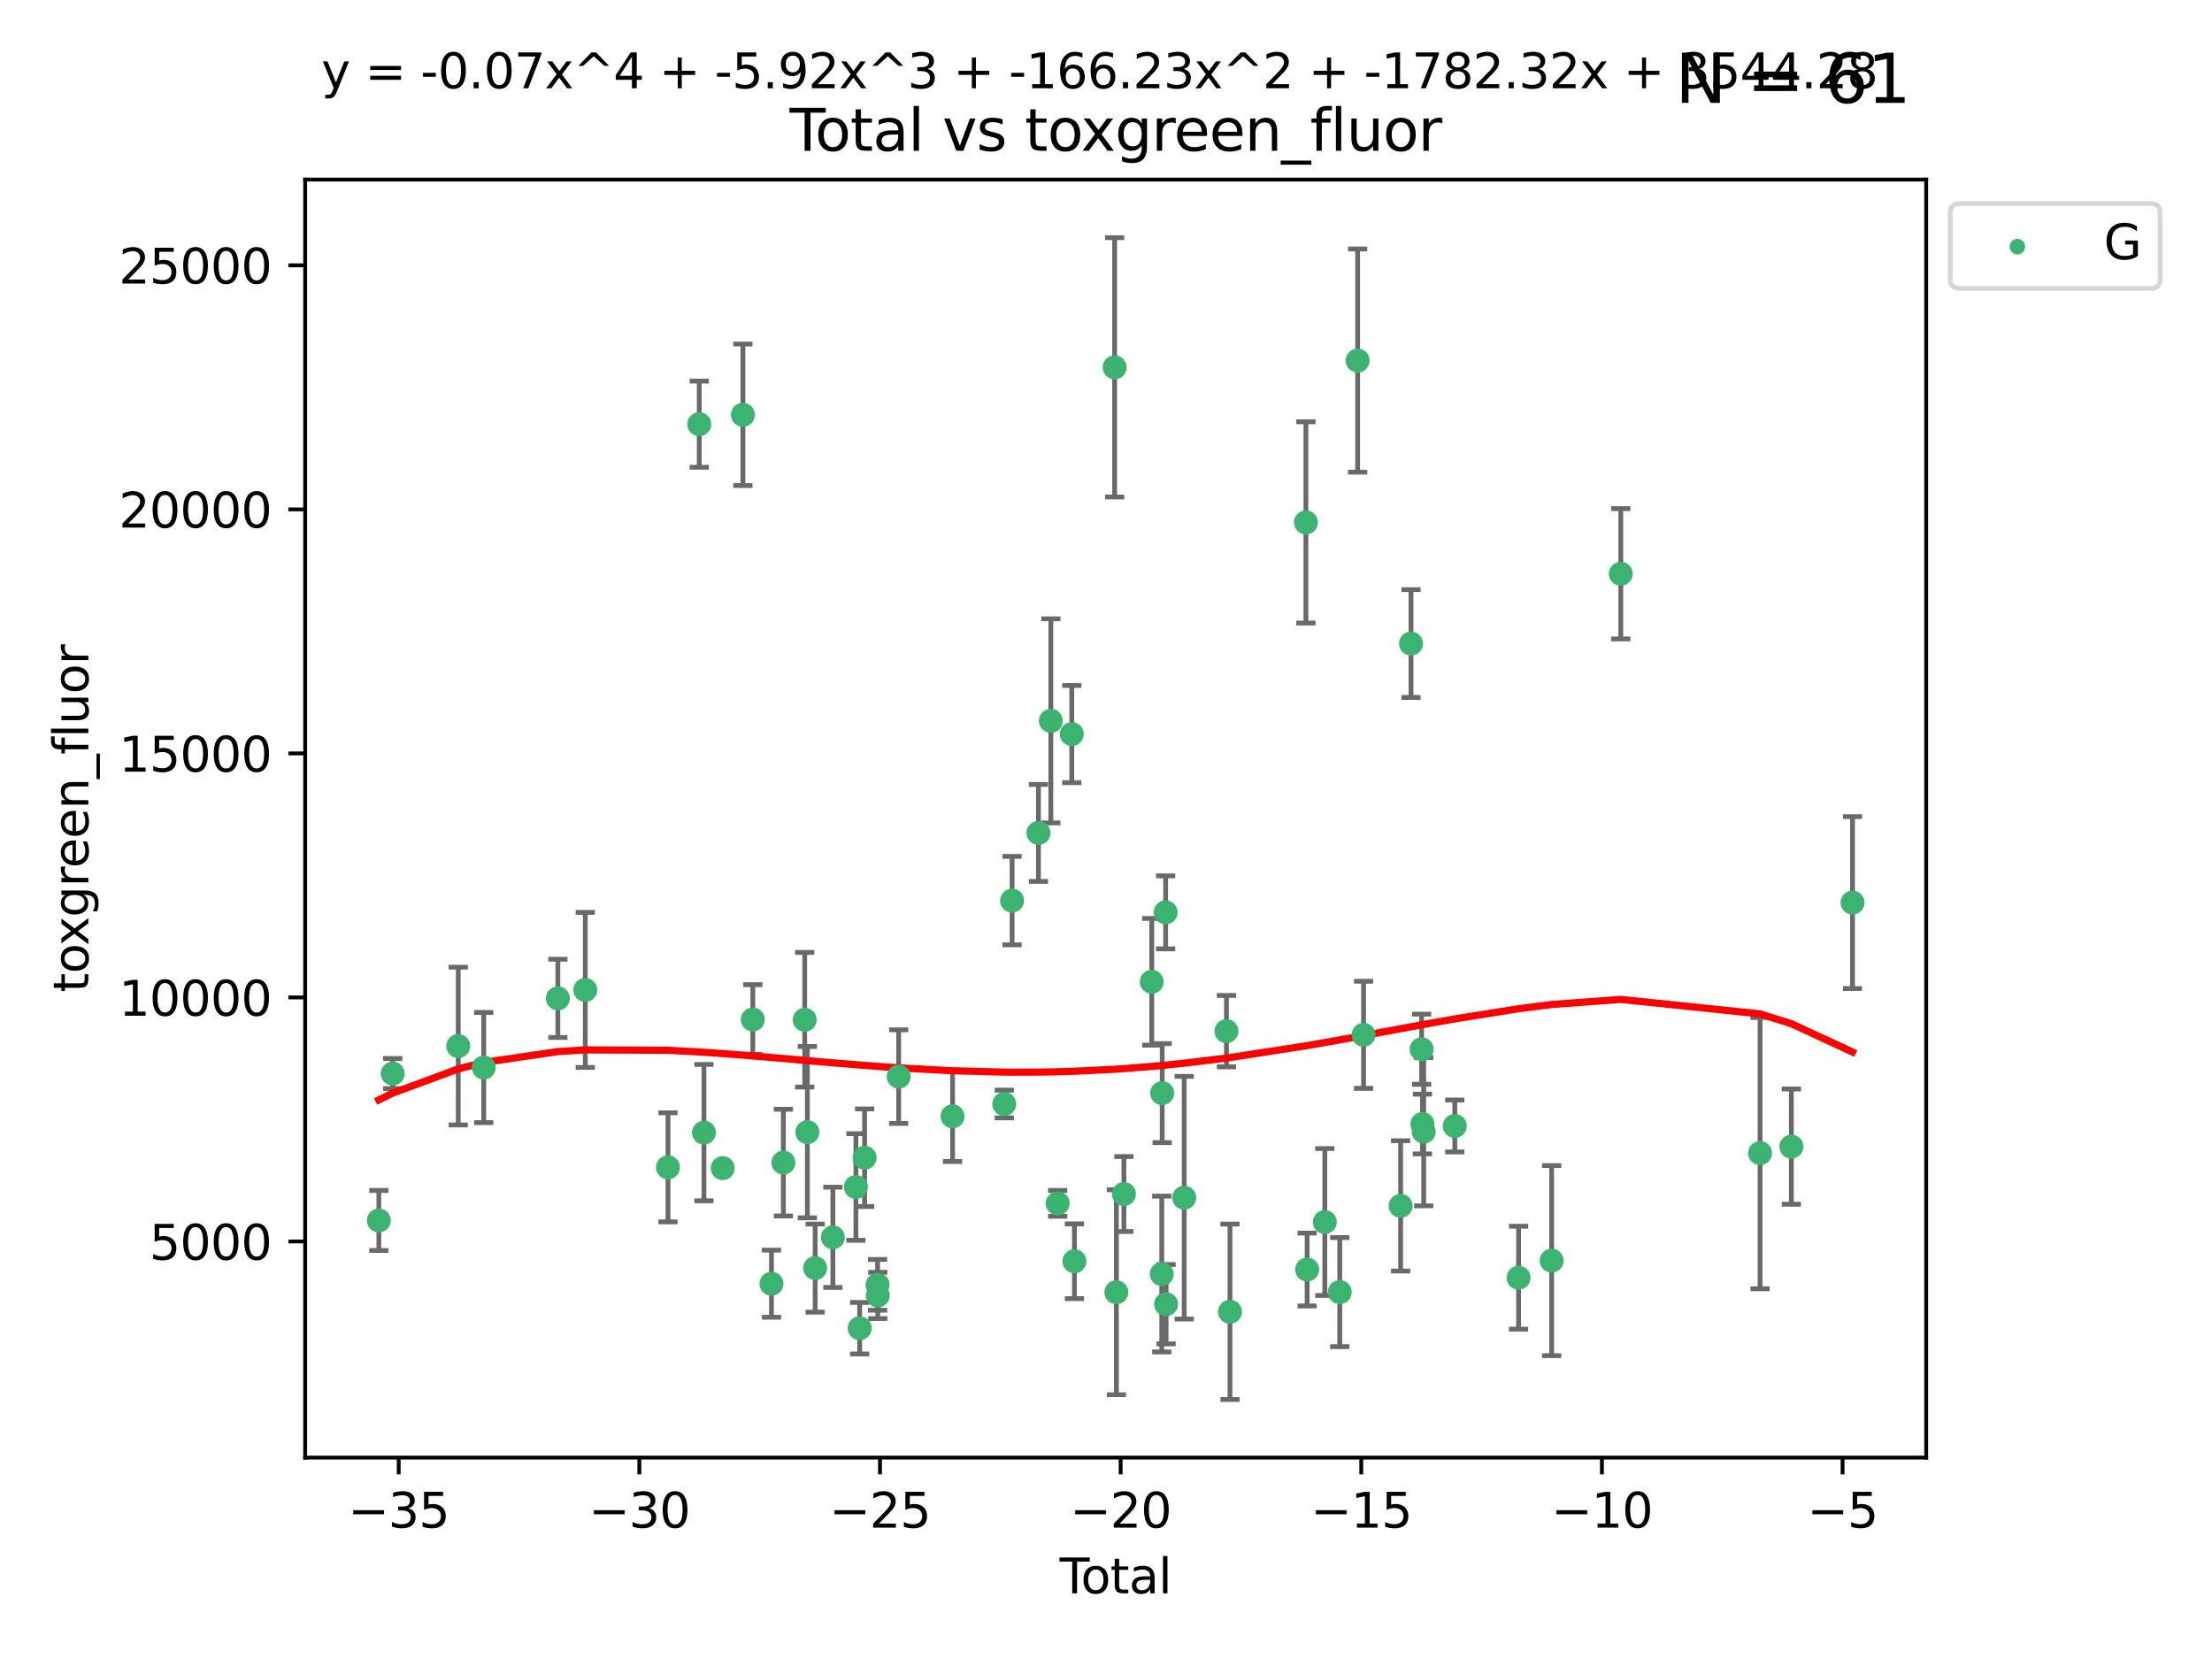 <?xml version="1.0" encoding="utf-8" standalone="no"?>
<!DOCTYPE svg PUBLIC "-//W3C//DTD SVG 1.1//EN"
  "http://www.w3.org/Graphics/SVG/1.1/DTD/svg11.dtd">
<svg xmlns:xlink="http://www.w3.org/1999/xlink" width="460.8pt" height="345.6pt" viewBox="0 0 460.8 345.6" xmlns="http://www.w3.org/2000/svg" version="1.1">
 <defs>
  <style type="text/css">*{stroke-linejoin: round; stroke-linecap: butt}</style>
 </defs>
 <g id="figure_1">
  <g id="patch_1">
   <path d="M 0 345.6 
L 460.8 345.6 
L 460.8 0 
L 0 0 
z
" style="fill: #ffffff"/>
  </g>
  <g id="axes_1">
   <g id="patch_2">
    <path d="M 63.571 303.64 
L 401.26 303.64 
L 401.26 37.411 
L 63.571 37.411 
z
" style="fill: #ffffff"/>
   </g>
   <g id="PathCollection_1">
    <defs>
     <path id="m6c61653c5f" d="M 0 1.118 
C 0.297 1.118 0.581 1 0.791 0.791 
C 1 0.581 1.118 0.297 1.118 0 
C 1.118 -0.297 1 -0.581 0.791 -0.791 
C 0.581 -1 0.297 -1.118 0 -1.118 
C -0.297 -1.118 -0.581 -1 -0.791 -0.791 
C -1 -0.581 -1.118 -0.297 -1.118 0 
C -1.118 0.297 -1 0.581 -0.791 0.791 
C -0.581 1 -0.297 1.118 0 1.118 
z
" style="stroke: #3cb371"/>
    </defs>
    <g clip-path="url(#p1f504b7362)">
     <use xlink:href="#m6c61653c5f" x="78.921" y="254.249" style="fill: #3cb371; stroke: #3cb371"/>
     <use xlink:href="#m6c61653c5f" x="81.805" y="223.641" style="fill: #3cb371; stroke: #3cb371"/>
     <use xlink:href="#m6c61653c5f" x="95.461" y="217.913" style="fill: #3cb371; stroke: #3cb371"/>
     <use xlink:href="#m6c61653c5f" x="100.773" y="222.387" style="fill: #3cb371; stroke: #3cb371"/>
     <use xlink:href="#m6c61653c5f" x="116.212" y="207.979" style="fill: #3cb371; stroke: #3cb371"/>
     <use xlink:href="#m6c61653c5f" x="121.926" y="206.22" style="fill: #3cb371; stroke: #3cb371"/>
     <use xlink:href="#m6c61653c5f" x="139.152" y="243.178" style="fill: #3cb371; stroke: #3cb371"/>
     <use xlink:href="#m6c61653c5f" x="145.666" y="88.366" style="fill: #3cb371; stroke: #3cb371"/>
     <use xlink:href="#m6c61653c5f" x="146.642" y="235.945" style="fill: #3cb371; stroke: #3cb371"/>
     <use xlink:href="#m6c61653c5f" x="150.564" y="243.344" style="fill: #3cb371; stroke: #3cb371"/>
     <use xlink:href="#m6c61653c5f" x="154.759" y="86.408" style="fill: #3cb371; stroke: #3cb371"/>
     <use xlink:href="#m6c61653c5f" x="156.824" y="212.38" style="fill: #3cb371; stroke: #3cb371"/>
     <use xlink:href="#m6c61653c5f" x="160.712" y="267.417" style="fill: #3cb371; stroke: #3cb371"/>
     <use xlink:href="#m6c61653c5f" x="163.192" y="242.194" style="fill: #3cb371; stroke: #3cb371"/>
     <use xlink:href="#m6c61653c5f" x="167.635" y="212.433" style="fill: #3cb371; stroke: #3cb371"/>
     <use xlink:href="#m6c61653c5f" x="168.188" y="235.851" style="fill: #3cb371; stroke: #3cb371"/>
     <use xlink:href="#m6c61653c5f" x="169.813" y="264.164" style="fill: #3cb371; stroke: #3cb371"/>
     <use xlink:href="#m6c61653c5f" x="173.502" y="257.757" style="fill: #3cb371; stroke: #3cb371"/>
     <use xlink:href="#m6c61653c5f" x="178.301" y="247.271" style="fill: #3cb371; stroke: #3cb371"/>
     <use xlink:href="#m6c61653c5f" x="179.083" y="276.687" style="fill: #3cb371; stroke: #3cb371"/>
     <use xlink:href="#m6c61653c5f" x="180.118" y="241.174" style="fill: #3cb371; stroke: #3cb371"/>
     <use xlink:href="#m6c61653c5f" x="182.814" y="267.658" style="fill: #3cb371; stroke: #3cb371"/>
     <use xlink:href="#m6c61653c5f" x="182.856" y="269.866" style="fill: #3cb371; stroke: #3cb371"/>
     <use xlink:href="#m6c61653c5f" x="187.21" y="224.281" style="fill: #3cb371; stroke: #3cb371"/>
     <use xlink:href="#m6c61653c5f" x="198.436" y="232.552" style="fill: #3cb371; stroke: #3cb371"/>
     <use xlink:href="#m6c61653c5f" x="209.205" y="229.987" style="fill: #3cb371; stroke: #3cb371"/>
     <use xlink:href="#m6c61653c5f" x="210.835" y="187.615" style="fill: #3cb371; stroke: #3cb371"/>
     <use xlink:href="#m6c61653c5f" x="216.329" y="173.511" style="fill: #3cb371; stroke: #3cb371"/>
     <use xlink:href="#m6c61653c5f" x="218.912" y="150.168" style="fill: #3cb371; stroke: #3cb371"/>
     <use xlink:href="#m6c61653c5f" x="220.332" y="250.678" style="fill: #3cb371; stroke: #3cb371"/>
     <use xlink:href="#m6c61653c5f" x="223.271" y="152.922" style="fill: #3cb371; stroke: #3cb371"/>
     <use xlink:href="#m6c61653c5f" x="223.825" y="262.738" style="fill: #3cb371; stroke: #3cb371"/>
     <use xlink:href="#m6c61653c5f" x="232.2" y="76.523" style="fill: #3cb371; stroke: #3cb371"/>
     <use xlink:href="#m6c61653c5f" x="232.562" y="269.202" style="fill: #3cb371; stroke: #3cb371"/>
     <use xlink:href="#m6c61653c5f" x="234.132" y="248.737" style="fill: #3cb371; stroke: #3cb371"/>
     <use xlink:href="#m6c61653c5f" x="239.934" y="204.526" style="fill: #3cb371; stroke: #3cb371"/>
     <use xlink:href="#m6c61653c5f" x="242.015" y="265.407" style="fill: #3cb371; stroke: #3cb371"/>
     <use xlink:href="#m6c61653c5f" x="242.103" y="227.716" style="fill: #3cb371; stroke: #3cb371"/>
     <use xlink:href="#m6c61653c5f" x="242.825" y="190.059" style="fill: #3cb371; stroke: #3cb371"/>
     <use xlink:href="#m6c61653c5f" x="242.918" y="271.687" style="fill: #3cb371; stroke: #3cb371"/>
     <use xlink:href="#m6c61653c5f" x="246.69" y="249.5" style="fill: #3cb371; stroke: #3cb371"/>
     <use xlink:href="#m6c61653c5f" x="255.491" y="214.807" style="fill: #3cb371; stroke: #3cb371"/>
     <use xlink:href="#m6c61653c5f" x="256.226" y="273.268" style="fill: #3cb371; stroke: #3cb371"/>
     <use xlink:href="#m6c61653c5f" x="272.047" y="108.828" style="fill: #3cb371; stroke: #3cb371"/>
     <use xlink:href="#m6c61653c5f" x="272.302" y="264.465" style="fill: #3cb371; stroke: #3cb371"/>
     <use xlink:href="#m6c61653c5f" x="275.98" y="254.573" style="fill: #3cb371; stroke: #3cb371"/>
     <use xlink:href="#m6c61653c5f" x="279.094" y="269.166" style="fill: #3cb371; stroke: #3cb371"/>
     <use xlink:href="#m6c61653c5f" x="282.821" y="75.114" style="fill: #3cb371; stroke: #3cb371"/>
     <use xlink:href="#m6c61653c5f" x="284.057" y="215.573" style="fill: #3cb371; stroke: #3cb371"/>
     <use xlink:href="#m6c61653c5f" x="291.777" y="251.202" style="fill: #3cb371; stroke: #3cb371"/>
     <use xlink:href="#m6c61653c5f" x="293.94" y="134.066" style="fill: #3cb371; stroke: #3cb371"/>
     <use xlink:href="#m6c61653c5f" x="296.152" y="218.568" style="fill: #3cb371; stroke: #3cb371"/>
     <use xlink:href="#m6c61653c5f" x="296.322" y="234.151" style="fill: #3cb371; stroke: #3cb371"/>
     <use xlink:href="#m6c61653c5f" x="296.584" y="235.745" style="fill: #3cb371; stroke: #3cb371"/>
     <use xlink:href="#m6c61653c5f" x="303.058" y="234.558" style="fill: #3cb371; stroke: #3cb371"/>
     <use xlink:href="#m6c61653c5f" x="316.347" y="266.167" style="fill: #3cb371; stroke: #3cb371"/>
     <use xlink:href="#m6c61653c5f" x="323.238" y="262.615" style="fill: #3cb371; stroke: #3cb371"/>
     <use xlink:href="#m6c61653c5f" x="337.639" y="119.527" style="fill: #3cb371; stroke: #3cb371"/>
     <use xlink:href="#m6c61653c5f" x="366.654" y="240.218" style="fill: #3cb371; stroke: #3cb371"/>
     <use xlink:href="#m6c61653c5f" x="373.173" y="238.863" style="fill: #3cb371; stroke: #3cb371"/>
     <use xlink:href="#m6c61653c5f" x="385.911" y="188.024" style="fill: #3cb371; stroke: #3cb371"/>
    </g>
   </g>
   <g id="matplotlib.axis_1">
    <g id="xtick_1">
     <g id="line2d_1">
      <defs>
       <path id="m2254efce55" d="M 0 0 
L 0 3.5 
" style="stroke: #000000; stroke-width: 0.8"/>
      </defs>
      <g>
       <use xlink:href="#m2254efce55" x="83.054" y="303.64" style="stroke: #000000; stroke-width: 0.8"/>
      </g>
     </g>
     <g id="text_1">
      <!-- −35 -->
      <g transform="translate(72.501 318.238)scale(0.1 -0.1)">
       <defs>
        <path id="DejaVuSans-2212" d="M 678 2272 
L 4684 2272 
L 4684 1741 
L 678 1741 
L 678 2272 
z
" transform="scale(0.016)"/>
        <path id="DejaVuSans-33" d="M 2597 2516 
Q 3050 2419 3304 2112 
Q 3559 1806 3559 1356 
Q 3559 666 3084 287 
Q 2609 -91 1734 -91 
Q 1441 -91 1130 -33 
Q 819 25 488 141 
L 488 750 
Q 750 597 1062 519 
Q 1375 441 1716 441 
Q 2309 441 2620 675 
Q 2931 909 2931 1356 
Q 2931 1769 2642 2001 
Q 2353 2234 1838 2234 
L 1294 2234 
L 1294 2753 
L 1863 2753 
Q 2328 2753 2575 2939 
Q 2822 3125 2822 3475 
Q 2822 3834 2567 4026 
Q 2313 4219 1838 4219 
Q 1578 4219 1281 4162 
Q 984 4106 628 3988 
L 628 4550 
Q 988 4650 1302 4700 
Q 1616 4750 1894 4750 
Q 2613 4750 3031 4423 
Q 3450 4097 3450 3541 
Q 3450 3153 3228 2886 
Q 3006 2619 2597 2516 
z
" transform="scale(0.016)"/>
        <path id="DejaVuSans-35" d="M 691 4666 
L 3169 4666 
L 3169 4134 
L 1269 4134 
L 1269 2991 
Q 1406 3038 1543 3061 
Q 1681 3084 1819 3084 
Q 2600 3084 3056 2656 
Q 3513 2228 3513 1497 
Q 3513 744 3044 326 
Q 2575 -91 1722 -91 
Q 1428 -91 1123 -41 
Q 819 9 494 109 
L 494 744 
Q 775 591 1075 516 
Q 1375 441 1709 441 
Q 2250 441 2565 725 
Q 2881 1009 2881 1497 
Q 2881 1984 2565 2268 
Q 2250 2553 1709 2553 
Q 1456 2553 1204 2497 
Q 953 2441 691 2322 
L 691 4666 
z
" transform="scale(0.016)"/>
       </defs>
       <use xlink:href="#DejaVuSans-2212"/>
       <use xlink:href="#DejaVuSans-33" x="83.789"/>
       <use xlink:href="#DejaVuSans-35" x="147.412"/>
      </g>
     </g>
    </g>
    <g id="xtick_2">
     <g id="line2d_2">
      <g>
       <use xlink:href="#m2254efce55" x="133.185" y="303.64" style="stroke: #000000; stroke-width: 0.8"/>
      </g>
     </g>
     <g id="text_2">
      <!-- −30 -->
      <g transform="translate(122.632 318.238)scale(0.1 -0.1)">
       <defs>
        <path id="DejaVuSans-30" d="M 2034 4250 
Q 1547 4250 1301 3770 
Q 1056 3291 1056 2328 
Q 1056 1369 1301 889 
Q 1547 409 2034 409 
Q 2525 409 2770 889 
Q 3016 1369 3016 2328 
Q 3016 3291 2770 3770 
Q 2525 4250 2034 4250 
z
M 2034 4750 
Q 2819 4750 3233 4129 
Q 3647 3509 3647 2328 
Q 3647 1150 3233 529 
Q 2819 -91 2034 -91 
Q 1250 -91 836 529 
Q 422 1150 422 2328 
Q 422 3509 836 4129 
Q 1250 4750 2034 4750 
z
" transform="scale(0.016)"/>
       </defs>
       <use xlink:href="#DejaVuSans-2212"/>
       <use xlink:href="#DejaVuSans-33" x="83.789"/>
       <use xlink:href="#DejaVuSans-30" x="147.412"/>
      </g>
     </g>
    </g>
    <g id="xtick_3">
     <g id="line2d_3">
      <g>
       <use xlink:href="#m2254efce55" x="183.316" y="303.64" style="stroke: #000000; stroke-width: 0.8"/>
      </g>
     </g>
     <g id="text_3">
      <!-- −25 -->
      <g transform="translate(172.763 318.238)scale(0.1 -0.1)">
       <defs>
        <path id="DejaVuSans-32" d="M 1228 531 
L 3431 531 
L 3431 0 
L 469 0 
L 469 531 
Q 828 903 1448 1529 
Q 2069 2156 2228 2338 
Q 2531 2678 2651 2914 
Q 2772 3150 2772 3378 
Q 2772 3750 2511 3984 
Q 2250 4219 1831 4219 
Q 1534 4219 1204 4116 
Q 875 4013 500 3803 
L 500 4441 
Q 881 4594 1212 4672 
Q 1544 4750 1819 4750 
Q 2544 4750 2975 4387 
Q 3406 4025 3406 3419 
Q 3406 3131 3298 2873 
Q 3191 2616 2906 2266 
Q 2828 2175 2409 1742 
Q 1991 1309 1228 531 
z
" transform="scale(0.016)"/>
       </defs>
       <use xlink:href="#DejaVuSans-2212"/>
       <use xlink:href="#DejaVuSans-32" x="83.789"/>
       <use xlink:href="#DejaVuSans-35" x="147.412"/>
      </g>
     </g>
    </g>
    <g id="xtick_4">
     <g id="line2d_4">
      <g>
       <use xlink:href="#m2254efce55" x="233.447" y="303.64" style="stroke: #000000; stroke-width: 0.8"/>
      </g>
     </g>
     <g id="text_4">
      <!-- −20 -->
      <g transform="translate(222.895 318.238)scale(0.1 -0.1)">
       <use xlink:href="#DejaVuSans-2212"/>
       <use xlink:href="#DejaVuSans-32" x="83.789"/>
       <use xlink:href="#DejaVuSans-30" x="147.412"/>
      </g>
     </g>
    </g>
    <g id="xtick_5">
     <g id="line2d_5">
      <g>
       <use xlink:href="#m2254efce55" x="283.578" y="303.64" style="stroke: #000000; stroke-width: 0.8"/>
      </g>
     </g>
     <g id="text_5">
      <!-- −15 -->
      <g transform="translate(273.026 318.238)scale(0.1 -0.1)">
       <defs>
        <path id="DejaVuSans-31" d="M 794 531 
L 1825 531 
L 1825 4091 
L 703 3866 
L 703 4441 
L 1819 4666 
L 2450 4666 
L 2450 531 
L 3481 531 
L 3481 0 
L 794 0 
L 794 531 
z
" transform="scale(0.016)"/>
       </defs>
       <use xlink:href="#DejaVuSans-2212"/>
       <use xlink:href="#DejaVuSans-31" x="83.789"/>
       <use xlink:href="#DejaVuSans-35" x="147.412"/>
      </g>
     </g>
    </g>
    <g id="xtick_6">
     <g id="line2d_6">
      <g>
       <use xlink:href="#m2254efce55" x="333.709" y="303.64" style="stroke: #000000; stroke-width: 0.8"/>
      </g>
     </g>
     <g id="text_6">
      <!-- −10 -->
      <g transform="translate(323.157 318.238)scale(0.1 -0.1)">
       <use xlink:href="#DejaVuSans-2212"/>
       <use xlink:href="#DejaVuSans-31" x="83.789"/>
       <use xlink:href="#DejaVuSans-30" x="147.412"/>
      </g>
     </g>
    </g>
    <g id="xtick_7">
     <g id="line2d_7">
      <g>
       <use xlink:href="#m2254efce55" x="383.84" y="303.64" style="stroke: #000000; stroke-width: 0.8"/>
      </g>
     </g>
     <g id="text_7">
      <!-- −5 -->
      <g transform="translate(376.469 318.238)scale(0.1 -0.1)">
       <use xlink:href="#DejaVuSans-2212"/>
       <use xlink:href="#DejaVuSans-35" x="83.789"/>
      </g>
     </g>
    </g>
    <g id="text_8">
     <!-- Total -->
     <g transform="translate(220.739 331.917)scale(0.1 -0.1)">
      <defs>
       <path id="DejaVuSans-54" d="M -19 4666 
L 3928 4666 
L 3928 4134 
L 2272 4134 
L 2272 0 
L 1638 0 
L 1638 4134 
L -19 4134 
L -19 4666 
z
" transform="scale(0.016)"/>
       <path id="DejaVuSans-6f" d="M 1959 3097 
Q 1497 3097 1228 2736 
Q 959 2375 959 1747 
Q 959 1119 1226 758 
Q 1494 397 1959 397 
Q 2419 397 2687 759 
Q 2956 1122 2956 1747 
Q 2956 2369 2687 2733 
Q 2419 3097 1959 3097 
z
M 1959 3584 
Q 2709 3584 3137 3096 
Q 3566 2609 3566 1747 
Q 3566 888 3137 398 
Q 2709 -91 1959 -91 
Q 1206 -91 779 398 
Q 353 888 353 1747 
Q 353 2609 779 3096 
Q 1206 3584 1959 3584 
z
" transform="scale(0.016)"/>
       <path id="DejaVuSans-74" d="M 1172 4494 
L 1172 3500 
L 2356 3500 
L 2356 3053 
L 1172 3053 
L 1172 1153 
Q 1172 725 1289 603 
Q 1406 481 1766 481 
L 2356 481 
L 2356 0 
L 1766 0 
Q 1100 0 847 248 
Q 594 497 594 1153 
L 594 3053 
L 172 3053 
L 172 3500 
L 594 3500 
L 594 4494 
L 1172 4494 
z
" transform="scale(0.016)"/>
       <path id="DejaVuSans-61" d="M 2194 1759 
Q 1497 1759 1228 1600 
Q 959 1441 959 1056 
Q 959 750 1161 570 
Q 1363 391 1709 391 
Q 2188 391 2477 730 
Q 2766 1069 2766 1631 
L 2766 1759 
L 2194 1759 
z
M 3341 1997 
L 3341 0 
L 2766 0 
L 2766 531 
Q 2569 213 2275 61 
Q 1981 -91 1556 -91 
Q 1019 -91 701 211 
Q 384 513 384 1019 
Q 384 1609 779 1909 
Q 1175 2209 1959 2209 
L 2766 2209 
L 2766 2266 
Q 2766 2663 2505 2880 
Q 2244 3097 1772 3097 
Q 1472 3097 1187 3025 
Q 903 2953 641 2809 
L 641 3341 
Q 956 3463 1253 3523 
Q 1550 3584 1831 3584 
Q 2591 3584 2966 3190 
Q 3341 2797 3341 1997 
z
" transform="scale(0.016)"/>
       <path id="DejaVuSans-6c" d="M 603 4863 
L 1178 4863 
L 1178 0 
L 603 0 
L 603 4863 
z
" transform="scale(0.016)"/>
      </defs>
      <use xlink:href="#DejaVuSans-54"/>
      <use xlink:href="#DejaVuSans-6f" x="44.084"/>
      <use xlink:href="#DejaVuSans-74" x="105.266"/>
      <use xlink:href="#DejaVuSans-61" x="144.475"/>
      <use xlink:href="#DejaVuSans-6c" x="205.754"/>
     </g>
    </g>
   </g>
   <g id="matplotlib.axis_2">
    <g id="ytick_1">
     <g id="line2d_8">
      <defs>
       <path id="mbd87694eb3" d="M 0 0 
L -3.5 0 
" style="stroke: #000000; stroke-width: 0.8"/>
      </defs>
      <g>
       <use xlink:href="#mbd87694eb3" x="63.571" y="258.624" style="stroke: #000000; stroke-width: 0.8"/>
      </g>
     </g>
     <g id="text_9">
      <!-- 5000 -->
      <g transform="translate(31.121 262.423)scale(0.1 -0.1)">
       <use xlink:href="#DejaVuSans-35"/>
       <use xlink:href="#DejaVuSans-30" x="63.623"/>
       <use xlink:href="#DejaVuSans-30" x="127.246"/>
       <use xlink:href="#DejaVuSans-30" x="190.869"/>
      </g>
     </g>
    </g>
    <g id="ytick_2">
     <g id="line2d_9">
      <g>
       <use xlink:href="#mbd87694eb3" x="63.571" y="207.786" style="stroke: #000000; stroke-width: 0.8"/>
      </g>
     </g>
     <g id="text_10">
      <!-- 10000 -->
      <g transform="translate(24.759 211.585)scale(0.1 -0.1)">
       <use xlink:href="#DejaVuSans-31"/>
       <use xlink:href="#DejaVuSans-30" x="63.623"/>
       <use xlink:href="#DejaVuSans-30" x="127.246"/>
       <use xlink:href="#DejaVuSans-30" x="190.869"/>
       <use xlink:href="#DejaVuSans-30" x="254.492"/>
      </g>
     </g>
    </g>
    <g id="ytick_3">
     <g id="line2d_10">
      <g>
       <use xlink:href="#mbd87694eb3" x="63.571" y="156.947" style="stroke: #000000; stroke-width: 0.8"/>
      </g>
     </g>
     <g id="text_11">
      <!-- 15000 -->
      <g transform="translate(24.759 160.746)scale(0.1 -0.1)">
       <use xlink:href="#DejaVuSans-31"/>
       <use xlink:href="#DejaVuSans-35" x="63.623"/>
       <use xlink:href="#DejaVuSans-30" x="127.246"/>
       <use xlink:href="#DejaVuSans-30" x="190.869"/>
       <use xlink:href="#DejaVuSans-30" x="254.492"/>
      </g>
     </g>
    </g>
    <g id="ytick_4">
     <g id="line2d_11">
      <g>
       <use xlink:href="#mbd87694eb3" x="63.571" y="106.109" style="stroke: #000000; stroke-width: 0.8"/>
      </g>
     </g>
     <g id="text_12">
      <!-- 20000 -->
      <g transform="translate(24.759 109.908)scale(0.1 -0.1)">
       <use xlink:href="#DejaVuSans-32"/>
       <use xlink:href="#DejaVuSans-30" x="63.623"/>
       <use xlink:href="#DejaVuSans-30" x="127.246"/>
       <use xlink:href="#DejaVuSans-30" x="190.869"/>
       <use xlink:href="#DejaVuSans-30" x="254.492"/>
      </g>
     </g>
    </g>
    <g id="ytick_5">
     <g id="line2d_12">
      <g>
       <use xlink:href="#mbd87694eb3" x="63.571" y="55.271" style="stroke: #000000; stroke-width: 0.8"/>
      </g>
     </g>
     <g id="text_13">
      <!-- 25000 -->
      <g transform="translate(24.759 59.07)scale(0.1 -0.1)">
       <use xlink:href="#DejaVuSans-32"/>
       <use xlink:href="#DejaVuSans-35" x="63.623"/>
       <use xlink:href="#DejaVuSans-30" x="127.246"/>
       <use xlink:href="#DejaVuSans-30" x="190.869"/>
       <use xlink:href="#DejaVuSans-30" x="254.492"/>
      </g>
     </g>
    </g>
    <g id="text_14">
     <!-- toxgreen_fluor -->
     <g transform="translate(18.401 206.72)rotate(-90)scale(0.1 -0.1)">
      <defs>
       <path id="DejaVuSans-78" d="M 3513 3500 
L 2247 1797 
L 3578 0 
L 2900 0 
L 1881 1375 
L 863 0 
L 184 0 
L 1544 1831 
L 300 3500 
L 978 3500 
L 1906 2253 
L 2834 3500 
L 3513 3500 
z
" transform="scale(0.016)"/>
       <path id="DejaVuSans-67" d="M 2906 1791 
Q 2906 2416 2648 2759 
Q 2391 3103 1925 3103 
Q 1463 3103 1205 2759 
Q 947 2416 947 1791 
Q 947 1169 1205 825 
Q 1463 481 1925 481 
Q 2391 481 2648 825 
Q 2906 1169 2906 1791 
z
M 3481 434 
Q 3481 -459 3084 -895 
Q 2688 -1331 1869 -1331 
Q 1566 -1331 1297 -1286 
Q 1028 -1241 775 -1147 
L 775 -588 
Q 1028 -725 1275 -790 
Q 1522 -856 1778 -856 
Q 2344 -856 2625 -561 
Q 2906 -266 2906 331 
L 2906 616 
Q 2728 306 2450 153 
Q 2172 0 1784 0 
Q 1141 0 747 490 
Q 353 981 353 1791 
Q 353 2603 747 3093 
Q 1141 3584 1784 3584 
Q 2172 3584 2450 3431 
Q 2728 3278 2906 2969 
L 2906 3500 
L 3481 3500 
L 3481 434 
z
" transform="scale(0.016)"/>
       <path id="DejaVuSans-72" d="M 2631 2963 
Q 2534 3019 2420 3045 
Q 2306 3072 2169 3072 
Q 1681 3072 1420 2755 
Q 1159 2438 1159 1844 
L 1159 0 
L 581 0 
L 581 3500 
L 1159 3500 
L 1159 2956 
Q 1341 3275 1631 3429 
Q 1922 3584 2338 3584 
Q 2397 3584 2469 3576 
Q 2541 3569 2628 3553 
L 2631 2963 
z
" transform="scale(0.016)"/>
       <path id="DejaVuSans-65" d="M 3597 1894 
L 3597 1613 
L 953 1613 
Q 991 1019 1311 708 
Q 1631 397 2203 397 
Q 2534 397 2845 478 
Q 3156 559 3463 722 
L 3463 178 
Q 3153 47 2828 -22 
Q 2503 -91 2169 -91 
Q 1331 -91 842 396 
Q 353 884 353 1716 
Q 353 2575 817 3079 
Q 1281 3584 2069 3584 
Q 2775 3584 3186 3129 
Q 3597 2675 3597 1894 
z
M 3022 2063 
Q 3016 2534 2758 2815 
Q 2500 3097 2075 3097 
Q 1594 3097 1305 2825 
Q 1016 2553 972 2059 
L 3022 2063 
z
" transform="scale(0.016)"/>
       <path id="DejaVuSans-6e" d="M 3513 2113 
L 3513 0 
L 2938 0 
L 2938 2094 
Q 2938 2591 2744 2837 
Q 2550 3084 2163 3084 
Q 1697 3084 1428 2787 
Q 1159 2491 1159 1978 
L 1159 0 
L 581 0 
L 581 3500 
L 1159 3500 
L 1159 2956 
Q 1366 3272 1645 3428 
Q 1925 3584 2291 3584 
Q 2894 3584 3203 3211 
Q 3513 2838 3513 2113 
z
" transform="scale(0.016)"/>
       <path id="DejaVuSans-5f" d="M 3263 -1063 
L 3263 -1509 
L -63 -1509 
L -63 -1063 
L 3263 -1063 
z
" transform="scale(0.016)"/>
       <path id="DejaVuSans-66" d="M 2375 4863 
L 2375 4384 
L 1825 4384 
Q 1516 4384 1395 4259 
Q 1275 4134 1275 3809 
L 1275 3500 
L 2222 3500 
L 2222 3053 
L 1275 3053 
L 1275 0 
L 697 0 
L 697 3053 
L 147 3053 
L 147 3500 
L 697 3500 
L 697 3744 
Q 697 4328 969 4595 
Q 1241 4863 1831 4863 
L 2375 4863 
z
" transform="scale(0.016)"/>
       <path id="DejaVuSans-75" d="M 544 1381 
L 544 3500 
L 1119 3500 
L 1119 1403 
Q 1119 906 1312 657 
Q 1506 409 1894 409 
Q 2359 409 2629 706 
Q 2900 1003 2900 1516 
L 2900 3500 
L 3475 3500 
L 3475 0 
L 2900 0 
L 2900 538 
Q 2691 219 2414 64 
Q 2138 -91 1772 -91 
Q 1169 -91 856 284 
Q 544 659 544 1381 
z
M 1991 3584 
L 1991 3584 
z
" transform="scale(0.016)"/>
      </defs>
      <use xlink:href="#DejaVuSans-74"/>
      <use xlink:href="#DejaVuSans-6f" x="39.209"/>
      <use xlink:href="#DejaVuSans-78" x="97.266"/>
      <use xlink:href="#DejaVuSans-67" x="156.445"/>
      <use xlink:href="#DejaVuSans-72" x="219.922"/>
      <use xlink:href="#DejaVuSans-65" x="258.785"/>
      <use xlink:href="#DejaVuSans-65" x="320.309"/>
      <use xlink:href="#DejaVuSans-6e" x="381.832"/>
      <use xlink:href="#DejaVuSans-5f" x="445.211"/>
      <use xlink:href="#DejaVuSans-66" x="495.211"/>
      <use xlink:href="#DejaVuSans-6c" x="530.416"/>
      <use xlink:href="#DejaVuSans-75" x="558.199"/>
      <use xlink:href="#DejaVuSans-6f" x="621.578"/>
      <use xlink:href="#DejaVuSans-72" x="682.76"/>
     </g>
    </g>
   </g>
   <g id="LineCollection_1">
    <path d="M 78.921 260.501 
L 78.921 247.998 
" clip-path="url(#p1f504b7362)" style="fill: none; stroke: #696969"/>
    <path d="M 81.805 226.773 
L 81.805 220.509 
" clip-path="url(#p1f504b7362)" style="fill: none; stroke: #696969"/>
    <path d="M 95.461 234.344 
L 95.461 201.481 
" clip-path="url(#p1f504b7362)" style="fill: none; stroke: #696969"/>
    <path d="M 100.773 233.863 
L 100.773 210.911 
" clip-path="url(#p1f504b7362)" style="fill: none; stroke: #696969"/>
    <path d="M 116.212 216.128 
L 116.212 199.83 
" clip-path="url(#p1f504b7362)" style="fill: none; stroke: #696969"/>
    <path d="M 121.926 222.371 
L 121.926 190.069 
" clip-path="url(#p1f504b7362)" style="fill: none; stroke: #696969"/>
    <path d="M 139.152 254.535 
L 139.152 231.821 
" clip-path="url(#p1f504b7362)" style="fill: none; stroke: #696969"/>
    <path d="M 145.666 97.336 
L 145.666 79.395 
" clip-path="url(#p1f504b7362)" style="fill: none; stroke: #696969"/>
    <path d="M 146.642 250.147 
L 146.642 221.743 
" clip-path="url(#p1f504b7362)" style="fill: none; stroke: #696969"/>
    <path d="M 150.564 244.208 
L 150.564 242.48 
" clip-path="url(#p1f504b7362)" style="fill: none; stroke: #696969"/>
    <path d="M 154.759 101.145 
L 154.759 71.67 
" clip-path="url(#p1f504b7362)" style="fill: none; stroke: #696969"/>
    <path d="M 156.824 219.638 
L 156.824 205.122 
" clip-path="url(#p1f504b7362)" style="fill: none; stroke: #696969"/>
    <path d="M 160.712 274.406 
L 160.712 260.429 
" clip-path="url(#p1f504b7362)" style="fill: none; stroke: #696969"/>
    <path d="M 163.192 253.312 
L 163.192 231.076 
" clip-path="url(#p1f504b7362)" style="fill: none; stroke: #696969"/>
    <path d="M 167.635 226.462 
L 167.635 198.403 
" clip-path="url(#p1f504b7362)" style="fill: none; stroke: #696969"/>
    <path d="M 168.188 253.698 
L 168.188 218.003 
" clip-path="url(#p1f504b7362)" style="fill: none; stroke: #696969"/>
    <path d="M 169.813 273.338 
L 169.813 254.991 
" clip-path="url(#p1f504b7362)" style="fill: none; stroke: #696969"/>
    <path d="M 173.502 268.203 
L 173.502 247.311 
" clip-path="url(#p1f504b7362)" style="fill: none; stroke: #696969"/>
    <path d="M 178.301 258.377 
L 178.301 236.164 
" clip-path="url(#p1f504b7362)" style="fill: none; stroke: #696969"/>
    <path d="M 179.083 282.05 
L 179.083 271.325 
" clip-path="url(#p1f504b7362)" style="fill: none; stroke: #696969"/>
    <path d="M 180.118 251.339 
L 180.118 231.008 
" clip-path="url(#p1f504b7362)" style="fill: none; stroke: #696969"/>
    <path d="M 182.814 272.947 
L 182.814 262.368 
" clip-path="url(#p1f504b7362)" style="fill: none; stroke: #696969"/>
    <path d="M 182.856 274.682 
L 182.856 265.05 
" clip-path="url(#p1f504b7362)" style="fill: none; stroke: #696969"/>
    <path d="M 187.21 234.028 
L 187.21 214.534 
" clip-path="url(#p1f504b7362)" style="fill: none; stroke: #696969"/>
    <path d="M 198.436 241.963 
L 198.436 223.141 
" clip-path="url(#p1f504b7362)" style="fill: none; stroke: #696969"/>
    <path d="M 209.205 232.88 
L 209.205 227.095 
" clip-path="url(#p1f504b7362)" style="fill: none; stroke: #696969"/>
    <path d="M 210.835 196.827 
L 210.835 178.403 
" clip-path="url(#p1f504b7362)" style="fill: none; stroke: #696969"/>
    <path d="M 216.329 183.609 
L 216.329 163.413 
" clip-path="url(#p1f504b7362)" style="fill: none; stroke: #696969"/>
    <path d="M 218.912 171.427 
L 218.912 128.908 
" clip-path="url(#p1f504b7362)" style="fill: none; stroke: #696969"/>
    <path d="M 220.332 253.365 
L 220.332 247.992 
" clip-path="url(#p1f504b7362)" style="fill: none; stroke: #696969"/>
    <path d="M 223.271 163.038 
L 223.271 142.807 
" clip-path="url(#p1f504b7362)" style="fill: none; stroke: #696969"/>
    <path d="M 223.825 270.524 
L 223.825 254.951 
" clip-path="url(#p1f504b7362)" style="fill: none; stroke: #696969"/>
    <path d="M 232.2 103.534 
L 232.2 49.513 
" clip-path="url(#p1f504b7362)" style="fill: none; stroke: #696969"/>
    <path d="M 232.562 290.546 
L 232.562 247.857 
" clip-path="url(#p1f504b7362)" style="fill: none; stroke: #696969"/>
    <path d="M 234.132 256.544 
L 234.132 240.93 
" clip-path="url(#p1f504b7362)" style="fill: none; stroke: #696969"/>
    <path d="M 239.934 217.72 
L 239.934 191.333 
" clip-path="url(#p1f504b7362)" style="fill: none; stroke: #696969"/>
    <path d="M 242.015 281.638 
L 242.015 249.176 
" clip-path="url(#p1f504b7362)" style="fill: none; stroke: #696969"/>
    <path d="M 242.103 238.024 
L 242.103 217.409 
" clip-path="url(#p1f504b7362)" style="fill: none; stroke: #696969"/>
    <path d="M 242.825 197.664 
L 242.825 182.455 
" clip-path="url(#p1f504b7362)" style="fill: none; stroke: #696969"/>
    <path d="M 242.918 279.947 
L 242.918 263.428 
" clip-path="url(#p1f504b7362)" style="fill: none; stroke: #696969"/>
    <path d="M 246.69 274.778 
L 246.69 224.222 
" clip-path="url(#p1f504b7362)" style="fill: none; stroke: #696969"/>
    <path d="M 255.491 222.241 
L 255.491 207.372 
" clip-path="url(#p1f504b7362)" style="fill: none; stroke: #696969"/>
    <path d="M 256.226 291.539 
L 256.226 254.998 
" clip-path="url(#p1f504b7362)" style="fill: none; stroke: #696969"/>
    <path d="M 272.047 129.788 
L 272.047 87.868 
" clip-path="url(#p1f504b7362)" style="fill: none; stroke: #696969"/>
    <path d="M 272.302 272.055 
L 272.302 256.876 
" clip-path="url(#p1f504b7362)" style="fill: none; stroke: #696969"/>
    <path d="M 275.98 269.877 
L 275.98 239.268 
" clip-path="url(#p1f504b7362)" style="fill: none; stroke: #696969"/>
    <path d="M 279.094 280.529 
L 279.094 257.802 
" clip-path="url(#p1f504b7362)" style="fill: none; stroke: #696969"/>
    <path d="M 282.821 98.362 
L 282.821 51.866 
" clip-path="url(#p1f504b7362)" style="fill: none; stroke: #696969"/>
    <path d="M 284.057 226.727 
L 284.057 204.418 
" clip-path="url(#p1f504b7362)" style="fill: none; stroke: #696969"/>
    <path d="M 291.777 264.774 
L 291.777 237.629 
" clip-path="url(#p1f504b7362)" style="fill: none; stroke: #696969"/>
    <path d="M 293.94 145.294 
L 293.94 122.838 
" clip-path="url(#p1f504b7362)" style="fill: none; stroke: #696969"/>
    <path d="M 296.152 225.877 
L 296.152 211.258 
" clip-path="url(#p1f504b7362)" style="fill: none; stroke: #696969"/>
    <path d="M 296.322 240.374 
L 296.322 227.928 
" clip-path="url(#p1f504b7362)" style="fill: none; stroke: #696969"/>
    <path d="M 296.584 251.2 
L 296.584 220.291 
" clip-path="url(#p1f504b7362)" style="fill: none; stroke: #696969"/>
    <path d="M 303.058 239.962 
L 303.058 229.154 
" clip-path="url(#p1f504b7362)" style="fill: none; stroke: #696969"/>
    <path d="M 316.347 276.883 
L 316.347 255.451 
" clip-path="url(#p1f504b7362)" style="fill: none; stroke: #696969"/>
    <path d="M 323.238 282.413 
L 323.238 242.817 
" clip-path="url(#p1f504b7362)" style="fill: none; stroke: #696969"/>
    <path d="M 337.639 133.095 
L 337.639 105.958 
" clip-path="url(#p1f504b7362)" style="fill: none; stroke: #696969"/>
    <path d="M 366.654 268.48 
L 366.654 211.956 
" clip-path="url(#p1f504b7362)" style="fill: none; stroke: #696969"/>
    <path d="M 373.173 250.868 
L 373.173 226.858 
" clip-path="url(#p1f504b7362)" style="fill: none; stroke: #696969"/>
    <path d="M 385.911 205.926 
L 385.911 170.122 
" clip-path="url(#p1f504b7362)" style="fill: none; stroke: #696969"/>
   </g>
   <g id="line2d_13">
    <defs>
     <path id="mc5ece62f44" d="M 2 0 
L -2 -0 
" style="stroke: #696969"/>
    </defs>
    <g clip-path="url(#p1f504b7362)">
     <use xlink:href="#mc5ece62f44" x="78.921" y="260.501" style="fill: #696969; stroke: #696969"/>
     <use xlink:href="#mc5ece62f44" x="81.805" y="226.773" style="fill: #696969; stroke: #696969"/>
     <use xlink:href="#mc5ece62f44" x="95.461" y="234.344" style="fill: #696969; stroke: #696969"/>
     <use xlink:href="#mc5ece62f44" x="100.773" y="233.863" style="fill: #696969; stroke: #696969"/>
     <use xlink:href="#mc5ece62f44" x="116.212" y="216.128" style="fill: #696969; stroke: #696969"/>
     <use xlink:href="#mc5ece62f44" x="121.926" y="222.371" style="fill: #696969; stroke: #696969"/>
     <use xlink:href="#mc5ece62f44" x="139.152" y="254.535" style="fill: #696969; stroke: #696969"/>
     <use xlink:href="#mc5ece62f44" x="145.666" y="97.336" style="fill: #696969; stroke: #696969"/>
     <use xlink:href="#mc5ece62f44" x="146.642" y="250.147" style="fill: #696969; stroke: #696969"/>
     <use xlink:href="#mc5ece62f44" x="150.564" y="244.208" style="fill: #696969; stroke: #696969"/>
     <use xlink:href="#mc5ece62f44" x="154.759" y="101.145" style="fill: #696969; stroke: #696969"/>
     <use xlink:href="#mc5ece62f44" x="156.824" y="219.638" style="fill: #696969; stroke: #696969"/>
     <use xlink:href="#mc5ece62f44" x="160.712" y="274.406" style="fill: #696969; stroke: #696969"/>
     <use xlink:href="#mc5ece62f44" x="163.192" y="253.312" style="fill: #696969; stroke: #696969"/>
     <use xlink:href="#mc5ece62f44" x="167.635" y="226.462" style="fill: #696969; stroke: #696969"/>
     <use xlink:href="#mc5ece62f44" x="168.188" y="253.698" style="fill: #696969; stroke: #696969"/>
     <use xlink:href="#mc5ece62f44" x="169.813" y="273.338" style="fill: #696969; stroke: #696969"/>
     <use xlink:href="#mc5ece62f44" x="173.502" y="268.203" style="fill: #696969; stroke: #696969"/>
     <use xlink:href="#mc5ece62f44" x="178.301" y="258.377" style="fill: #696969; stroke: #696969"/>
     <use xlink:href="#mc5ece62f44" x="179.083" y="282.05" style="fill: #696969; stroke: #696969"/>
     <use xlink:href="#mc5ece62f44" x="180.118" y="251.339" style="fill: #696969; stroke: #696969"/>
     <use xlink:href="#mc5ece62f44" x="182.814" y="272.947" style="fill: #696969; stroke: #696969"/>
     <use xlink:href="#mc5ece62f44" x="182.856" y="274.682" style="fill: #696969; stroke: #696969"/>
     <use xlink:href="#mc5ece62f44" x="187.21" y="234.028" style="fill: #696969; stroke: #696969"/>
     <use xlink:href="#mc5ece62f44" x="198.436" y="241.963" style="fill: #696969; stroke: #696969"/>
     <use xlink:href="#mc5ece62f44" x="209.205" y="232.88" style="fill: #696969; stroke: #696969"/>
     <use xlink:href="#mc5ece62f44" x="210.835" y="196.827" style="fill: #696969; stroke: #696969"/>
     <use xlink:href="#mc5ece62f44" x="216.329" y="183.609" style="fill: #696969; stroke: #696969"/>
     <use xlink:href="#mc5ece62f44" x="218.912" y="171.427" style="fill: #696969; stroke: #696969"/>
     <use xlink:href="#mc5ece62f44" x="220.332" y="253.365" style="fill: #696969; stroke: #696969"/>
     <use xlink:href="#mc5ece62f44" x="223.271" y="163.038" style="fill: #696969; stroke: #696969"/>
     <use xlink:href="#mc5ece62f44" x="223.825" y="270.524" style="fill: #696969; stroke: #696969"/>
     <use xlink:href="#mc5ece62f44" x="232.2" y="103.534" style="fill: #696969; stroke: #696969"/>
     <use xlink:href="#mc5ece62f44" x="232.562" y="290.546" style="fill: #696969; stroke: #696969"/>
     <use xlink:href="#mc5ece62f44" x="234.132" y="256.544" style="fill: #696969; stroke: #696969"/>
     <use xlink:href="#mc5ece62f44" x="239.934" y="217.72" style="fill: #696969; stroke: #696969"/>
     <use xlink:href="#mc5ece62f44" x="242.015" y="281.638" style="fill: #696969; stroke: #696969"/>
     <use xlink:href="#mc5ece62f44" x="242.103" y="238.024" style="fill: #696969; stroke: #696969"/>
     <use xlink:href="#mc5ece62f44" x="242.825" y="197.664" style="fill: #696969; stroke: #696969"/>
     <use xlink:href="#mc5ece62f44" x="242.918" y="279.947" style="fill: #696969; stroke: #696969"/>
     <use xlink:href="#mc5ece62f44" x="246.69" y="274.778" style="fill: #696969; stroke: #696969"/>
     <use xlink:href="#mc5ece62f44" x="255.491" y="222.241" style="fill: #696969; stroke: #696969"/>
     <use xlink:href="#mc5ece62f44" x="256.226" y="291.539" style="fill: #696969; stroke: #696969"/>
     <use xlink:href="#mc5ece62f44" x="272.047" y="129.788" style="fill: #696969; stroke: #696969"/>
     <use xlink:href="#mc5ece62f44" x="272.302" y="272.055" style="fill: #696969; stroke: #696969"/>
     <use xlink:href="#mc5ece62f44" x="275.98" y="269.877" style="fill: #696969; stroke: #696969"/>
     <use xlink:href="#mc5ece62f44" x="279.094" y="280.529" style="fill: #696969; stroke: #696969"/>
     <use xlink:href="#mc5ece62f44" x="282.821" y="98.362" style="fill: #696969; stroke: #696969"/>
     <use xlink:href="#mc5ece62f44" x="284.057" y="226.727" style="fill: #696969; stroke: #696969"/>
     <use xlink:href="#mc5ece62f44" x="291.777" y="264.774" style="fill: #696969; stroke: #696969"/>
     <use xlink:href="#mc5ece62f44" x="293.94" y="145.294" style="fill: #696969; stroke: #696969"/>
     <use xlink:href="#mc5ece62f44" x="296.152" y="225.877" style="fill: #696969; stroke: #696969"/>
     <use xlink:href="#mc5ece62f44" x="296.322" y="240.374" style="fill: #696969; stroke: #696969"/>
     <use xlink:href="#mc5ece62f44" x="296.584" y="251.2" style="fill: #696969; stroke: #696969"/>
     <use xlink:href="#mc5ece62f44" x="303.058" y="239.962" style="fill: #696969; stroke: #696969"/>
     <use xlink:href="#mc5ece62f44" x="316.347" y="276.883" style="fill: #696969; stroke: #696969"/>
     <use xlink:href="#mc5ece62f44" x="323.238" y="282.413" style="fill: #696969; stroke: #696969"/>
     <use xlink:href="#mc5ece62f44" x="337.639" y="133.095" style="fill: #696969; stroke: #696969"/>
     <use xlink:href="#mc5ece62f44" x="366.654" y="268.48" style="fill: #696969; stroke: #696969"/>
     <use xlink:href="#mc5ece62f44" x="373.173" y="250.868" style="fill: #696969; stroke: #696969"/>
     <use xlink:href="#mc5ece62f44" x="385.911" y="205.926" style="fill: #696969; stroke: #696969"/>
    </g>
   </g>
   <g id="line2d_14">
    <g clip-path="url(#p1f504b7362)">
     <use xlink:href="#mc5ece62f44" x="78.921" y="247.998" style="fill: #696969; stroke: #696969"/>
     <use xlink:href="#mc5ece62f44" x="81.805" y="220.509" style="fill: #696969; stroke: #696969"/>
     <use xlink:href="#mc5ece62f44" x="95.461" y="201.481" style="fill: #696969; stroke: #696969"/>
     <use xlink:href="#mc5ece62f44" x="100.773" y="210.911" style="fill: #696969; stroke: #696969"/>
     <use xlink:href="#mc5ece62f44" x="116.212" y="199.83" style="fill: #696969; stroke: #696969"/>
     <use xlink:href="#mc5ece62f44" x="121.926" y="190.069" style="fill: #696969; stroke: #696969"/>
     <use xlink:href="#mc5ece62f44" x="139.152" y="231.821" style="fill: #696969; stroke: #696969"/>
     <use xlink:href="#mc5ece62f44" x="145.666" y="79.395" style="fill: #696969; stroke: #696969"/>
     <use xlink:href="#mc5ece62f44" x="146.642" y="221.743" style="fill: #696969; stroke: #696969"/>
     <use xlink:href="#mc5ece62f44" x="150.564" y="242.48" style="fill: #696969; stroke: #696969"/>
     <use xlink:href="#mc5ece62f44" x="154.759" y="71.67" style="fill: #696969; stroke: #696969"/>
     <use xlink:href="#mc5ece62f44" x="156.824" y="205.122" style="fill: #696969; stroke: #696969"/>
     <use xlink:href="#mc5ece62f44" x="160.712" y="260.429" style="fill: #696969; stroke: #696969"/>
     <use xlink:href="#mc5ece62f44" x="163.192" y="231.076" style="fill: #696969; stroke: #696969"/>
     <use xlink:href="#mc5ece62f44" x="167.635" y="198.403" style="fill: #696969; stroke: #696969"/>
     <use xlink:href="#mc5ece62f44" x="168.188" y="218.003" style="fill: #696969; stroke: #696969"/>
     <use xlink:href="#mc5ece62f44" x="169.813" y="254.991" style="fill: #696969; stroke: #696969"/>
     <use xlink:href="#mc5ece62f44" x="173.502" y="247.311" style="fill: #696969; stroke: #696969"/>
     <use xlink:href="#mc5ece62f44" x="178.301" y="236.164" style="fill: #696969; stroke: #696969"/>
     <use xlink:href="#mc5ece62f44" x="179.083" y="271.325" style="fill: #696969; stroke: #696969"/>
     <use xlink:href="#mc5ece62f44" x="180.118" y="231.008" style="fill: #696969; stroke: #696969"/>
     <use xlink:href="#mc5ece62f44" x="182.814" y="262.368" style="fill: #696969; stroke: #696969"/>
     <use xlink:href="#mc5ece62f44" x="182.856" y="265.05" style="fill: #696969; stroke: #696969"/>
     <use xlink:href="#mc5ece62f44" x="187.21" y="214.534" style="fill: #696969; stroke: #696969"/>
     <use xlink:href="#mc5ece62f44" x="198.436" y="223.141" style="fill: #696969; stroke: #696969"/>
     <use xlink:href="#mc5ece62f44" x="209.205" y="227.095" style="fill: #696969; stroke: #696969"/>
     <use xlink:href="#mc5ece62f44" x="210.835" y="178.403" style="fill: #696969; stroke: #696969"/>
     <use xlink:href="#mc5ece62f44" x="216.329" y="163.413" style="fill: #696969; stroke: #696969"/>
     <use xlink:href="#mc5ece62f44" x="218.912" y="128.908" style="fill: #696969; stroke: #696969"/>
     <use xlink:href="#mc5ece62f44" x="220.332" y="247.992" style="fill: #696969; stroke: #696969"/>
     <use xlink:href="#mc5ece62f44" x="223.271" y="142.807" style="fill: #696969; stroke: #696969"/>
     <use xlink:href="#mc5ece62f44" x="223.825" y="254.951" style="fill: #696969; stroke: #696969"/>
     <use xlink:href="#mc5ece62f44" x="232.2" y="49.513" style="fill: #696969; stroke: #696969"/>
     <use xlink:href="#mc5ece62f44" x="232.562" y="247.857" style="fill: #696969; stroke: #696969"/>
     <use xlink:href="#mc5ece62f44" x="234.132" y="240.93" style="fill: #696969; stroke: #696969"/>
     <use xlink:href="#mc5ece62f44" x="239.934" y="191.333" style="fill: #696969; stroke: #696969"/>
     <use xlink:href="#mc5ece62f44" x="242.015" y="249.176" style="fill: #696969; stroke: #696969"/>
     <use xlink:href="#mc5ece62f44" x="242.103" y="217.409" style="fill: #696969; stroke: #696969"/>
     <use xlink:href="#mc5ece62f44" x="242.825" y="182.455" style="fill: #696969; stroke: #696969"/>
     <use xlink:href="#mc5ece62f44" x="242.918" y="263.428" style="fill: #696969; stroke: #696969"/>
     <use xlink:href="#mc5ece62f44" x="246.69" y="224.222" style="fill: #696969; stroke: #696969"/>
     <use xlink:href="#mc5ece62f44" x="255.491" y="207.372" style="fill: #696969; stroke: #696969"/>
     <use xlink:href="#mc5ece62f44" x="256.226" y="254.998" style="fill: #696969; stroke: #696969"/>
     <use xlink:href="#mc5ece62f44" x="272.047" y="87.868" style="fill: #696969; stroke: #696969"/>
     <use xlink:href="#mc5ece62f44" x="272.302" y="256.876" style="fill: #696969; stroke: #696969"/>
     <use xlink:href="#mc5ece62f44" x="275.98" y="239.268" style="fill: #696969; stroke: #696969"/>
     <use xlink:href="#mc5ece62f44" x="279.094" y="257.802" style="fill: #696969; stroke: #696969"/>
     <use xlink:href="#mc5ece62f44" x="282.821" y="51.866" style="fill: #696969; stroke: #696969"/>
     <use xlink:href="#mc5ece62f44" x="284.057" y="204.418" style="fill: #696969; stroke: #696969"/>
     <use xlink:href="#mc5ece62f44" x="291.777" y="237.629" style="fill: #696969; stroke: #696969"/>
     <use xlink:href="#mc5ece62f44" x="293.94" y="122.838" style="fill: #696969; stroke: #696969"/>
     <use xlink:href="#mc5ece62f44" x="296.152" y="211.258" style="fill: #696969; stroke: #696969"/>
     <use xlink:href="#mc5ece62f44" x="296.322" y="227.928" style="fill: #696969; stroke: #696969"/>
     <use xlink:href="#mc5ece62f44" x="296.584" y="220.291" style="fill: #696969; stroke: #696969"/>
     <use xlink:href="#mc5ece62f44" x="303.058" y="229.154" style="fill: #696969; stroke: #696969"/>
     <use xlink:href="#mc5ece62f44" x="316.347" y="255.451" style="fill: #696969; stroke: #696969"/>
     <use xlink:href="#mc5ece62f44" x="323.238" y="242.817" style="fill: #696969; stroke: #696969"/>
     <use xlink:href="#mc5ece62f44" x="337.639" y="105.958" style="fill: #696969; stroke: #696969"/>
     <use xlink:href="#mc5ece62f44" x="366.654" y="211.956" style="fill: #696969; stroke: #696969"/>
     <use xlink:href="#mc5ece62f44" x="373.173" y="226.858" style="fill: #696969; stroke: #696969"/>
     <use xlink:href="#mc5ece62f44" x="385.911" y="170.122" style="fill: #696969; stroke: #696969"/>
    </g>
   </g>
   <g id="line2d_15">
    <path d="M 78.921 229.128 
L 81.805 227.72 
L 95.461 222.669 
L 100.773 221.336 
L 116.212 219.061 
L 121.926 218.712 
L 139.152 218.794 
L 145.666 219.142 
L 146.642 219.204 
L 150.564 219.476 
L 154.759 219.799 
L 156.824 219.967 
L 160.712 220.295 
L 163.192 220.51 
L 167.635 220.897 
L 168.188 220.945 
L 169.813 221.086 
L 173.502 221.402 
L 178.301 221.797 
L 179.083 221.859 
L 180.118 221.94 
L 182.814 222.144 
L 182.856 222.147 
L 187.21 222.451 
L 198.436 223.059 
L 209.205 223.34 
L 210.835 223.354 
L 216.329 223.338 
L 218.912 223.298 
L 220.332 223.267 
L 223.271 223.181 
L 223.825 223.161 
L 232.2 222.745 
L 232.562 222.722 
L 234.132 222.616 
L 239.934 222.156 
L 242.015 221.964 
L 242.103 221.956 
L 242.825 221.886 
L 242.918 221.877 
L 246.69 221.485 
L 255.491 220.409 
L 256.226 220.309 
L 272.047 217.862 
L 272.302 217.818 
L 275.98 217.18 
L 279.094 216.626 
L 282.821 215.95 
L 284.057 215.724 
L 291.777 214.298 
L 293.94 213.899 
L 296.152 213.493 
L 296.322 213.462 
L 296.584 213.414 
L 303.058 212.256 
L 316.347 210.133 
L 323.238 209.255 
L 337.639 208.192 
L 366.654 211.215 
L 373.173 213.254 
L 385.911 219.151 
" clip-path="url(#p1f504b7362)" style="fill: none; stroke: #ff0000; stroke-width: 1.5; stroke-linecap: square"/>
   </g>
   <g id="line2d_16">
    <defs>
     <path id="m63f36bf5b0" d="M 0 2 
C 0.53 2 1.039 1.789 1.414 1.414 
C 1.789 1.039 2 0.53 2 0 
C 2 -0.53 1.789 -1.039 1.414 -1.414 
C 1.039 -1.789 0.53 -2 0 -2 
C -0.53 -2 -1.039 -1.789 -1.414 -1.414 
C -1.789 -1.039 -2 -0.53 -2 0 
C -2 0.53 -1.789 1.039 -1.414 1.414 
C -1.039 1.789 -0.53 2 0 2 
z
" style="stroke: #3cb371"/>
    </defs>
    <g clip-path="url(#p1f504b7362)">
     <use xlink:href="#m63f36bf5b0" x="78.921" y="254.249" style="fill: #3cb371; stroke: #3cb371"/>
     <use xlink:href="#m63f36bf5b0" x="81.805" y="223.641" style="fill: #3cb371; stroke: #3cb371"/>
     <use xlink:href="#m63f36bf5b0" x="95.461" y="217.913" style="fill: #3cb371; stroke: #3cb371"/>
     <use xlink:href="#m63f36bf5b0" x="100.773" y="222.387" style="fill: #3cb371; stroke: #3cb371"/>
     <use xlink:href="#m63f36bf5b0" x="116.212" y="207.979" style="fill: #3cb371; stroke: #3cb371"/>
     <use xlink:href="#m63f36bf5b0" x="121.926" y="206.22" style="fill: #3cb371; stroke: #3cb371"/>
     <use xlink:href="#m63f36bf5b0" x="139.152" y="243.178" style="fill: #3cb371; stroke: #3cb371"/>
     <use xlink:href="#m63f36bf5b0" x="145.666" y="88.366" style="fill: #3cb371; stroke: #3cb371"/>
     <use xlink:href="#m63f36bf5b0" x="146.642" y="235.945" style="fill: #3cb371; stroke: #3cb371"/>
     <use xlink:href="#m63f36bf5b0" x="150.564" y="243.344" style="fill: #3cb371; stroke: #3cb371"/>
     <use xlink:href="#m63f36bf5b0" x="154.759" y="86.408" style="fill: #3cb371; stroke: #3cb371"/>
     <use xlink:href="#m63f36bf5b0" x="156.824" y="212.38" style="fill: #3cb371; stroke: #3cb371"/>
     <use xlink:href="#m63f36bf5b0" x="160.712" y="267.417" style="fill: #3cb371; stroke: #3cb371"/>
     <use xlink:href="#m63f36bf5b0" x="163.192" y="242.194" style="fill: #3cb371; stroke: #3cb371"/>
     <use xlink:href="#m63f36bf5b0" x="167.635" y="212.433" style="fill: #3cb371; stroke: #3cb371"/>
     <use xlink:href="#m63f36bf5b0" x="168.188" y="235.851" style="fill: #3cb371; stroke: #3cb371"/>
     <use xlink:href="#m63f36bf5b0" x="169.813" y="264.164" style="fill: #3cb371; stroke: #3cb371"/>
     <use xlink:href="#m63f36bf5b0" x="173.502" y="257.757" style="fill: #3cb371; stroke: #3cb371"/>
     <use xlink:href="#m63f36bf5b0" x="178.301" y="247.271" style="fill: #3cb371; stroke: #3cb371"/>
     <use xlink:href="#m63f36bf5b0" x="179.083" y="276.687" style="fill: #3cb371; stroke: #3cb371"/>
     <use xlink:href="#m63f36bf5b0" x="180.118" y="241.174" style="fill: #3cb371; stroke: #3cb371"/>
     <use xlink:href="#m63f36bf5b0" x="182.814" y="267.658" style="fill: #3cb371; stroke: #3cb371"/>
     <use xlink:href="#m63f36bf5b0" x="182.856" y="269.866" style="fill: #3cb371; stroke: #3cb371"/>
     <use xlink:href="#m63f36bf5b0" x="187.21" y="224.281" style="fill: #3cb371; stroke: #3cb371"/>
     <use xlink:href="#m63f36bf5b0" x="198.436" y="232.552" style="fill: #3cb371; stroke: #3cb371"/>
     <use xlink:href="#m63f36bf5b0" x="209.205" y="229.987" style="fill: #3cb371; stroke: #3cb371"/>
     <use xlink:href="#m63f36bf5b0" x="210.835" y="187.615" style="fill: #3cb371; stroke: #3cb371"/>
     <use xlink:href="#m63f36bf5b0" x="216.329" y="173.511" style="fill: #3cb371; stroke: #3cb371"/>
     <use xlink:href="#m63f36bf5b0" x="218.912" y="150.168" style="fill: #3cb371; stroke: #3cb371"/>
     <use xlink:href="#m63f36bf5b0" x="220.332" y="250.678" style="fill: #3cb371; stroke: #3cb371"/>
     <use xlink:href="#m63f36bf5b0" x="223.271" y="152.922" style="fill: #3cb371; stroke: #3cb371"/>
     <use xlink:href="#m63f36bf5b0" x="223.825" y="262.738" style="fill: #3cb371; stroke: #3cb371"/>
     <use xlink:href="#m63f36bf5b0" x="232.2" y="76.523" style="fill: #3cb371; stroke: #3cb371"/>
     <use xlink:href="#m63f36bf5b0" x="232.562" y="269.202" style="fill: #3cb371; stroke: #3cb371"/>
     <use xlink:href="#m63f36bf5b0" x="234.132" y="248.737" style="fill: #3cb371; stroke: #3cb371"/>
     <use xlink:href="#m63f36bf5b0" x="239.934" y="204.526" style="fill: #3cb371; stroke: #3cb371"/>
     <use xlink:href="#m63f36bf5b0" x="242.015" y="265.407" style="fill: #3cb371; stroke: #3cb371"/>
     <use xlink:href="#m63f36bf5b0" x="242.103" y="227.716" style="fill: #3cb371; stroke: #3cb371"/>
     <use xlink:href="#m63f36bf5b0" x="242.825" y="190.059" style="fill: #3cb371; stroke: #3cb371"/>
     <use xlink:href="#m63f36bf5b0" x="242.918" y="271.687" style="fill: #3cb371; stroke: #3cb371"/>
     <use xlink:href="#m63f36bf5b0" x="246.69" y="249.5" style="fill: #3cb371; stroke: #3cb371"/>
     <use xlink:href="#m63f36bf5b0" x="255.491" y="214.807" style="fill: #3cb371; stroke: #3cb371"/>
     <use xlink:href="#m63f36bf5b0" x="256.226" y="273.268" style="fill: #3cb371; stroke: #3cb371"/>
     <use xlink:href="#m63f36bf5b0" x="272.047" y="108.828" style="fill: #3cb371; stroke: #3cb371"/>
     <use xlink:href="#m63f36bf5b0" x="272.302" y="264.465" style="fill: #3cb371; stroke: #3cb371"/>
     <use xlink:href="#m63f36bf5b0" x="275.98" y="254.573" style="fill: #3cb371; stroke: #3cb371"/>
     <use xlink:href="#m63f36bf5b0" x="279.094" y="269.166" style="fill: #3cb371; stroke: #3cb371"/>
     <use xlink:href="#m63f36bf5b0" x="282.821" y="75.114" style="fill: #3cb371; stroke: #3cb371"/>
     <use xlink:href="#m63f36bf5b0" x="284.057" y="215.573" style="fill: #3cb371; stroke: #3cb371"/>
     <use xlink:href="#m63f36bf5b0" x="291.777" y="251.202" style="fill: #3cb371; stroke: #3cb371"/>
     <use xlink:href="#m63f36bf5b0" x="293.94" y="134.066" style="fill: #3cb371; stroke: #3cb371"/>
     <use xlink:href="#m63f36bf5b0" x="296.152" y="218.568" style="fill: #3cb371; stroke: #3cb371"/>
     <use xlink:href="#m63f36bf5b0" x="296.322" y="234.151" style="fill: #3cb371; stroke: #3cb371"/>
     <use xlink:href="#m63f36bf5b0" x="296.584" y="235.745" style="fill: #3cb371; stroke: #3cb371"/>
     <use xlink:href="#m63f36bf5b0" x="303.058" y="234.558" style="fill: #3cb371; stroke: #3cb371"/>
     <use xlink:href="#m63f36bf5b0" x="316.347" y="266.167" style="fill: #3cb371; stroke: #3cb371"/>
     <use xlink:href="#m63f36bf5b0" x="323.238" y="262.615" style="fill: #3cb371; stroke: #3cb371"/>
     <use xlink:href="#m63f36bf5b0" x="337.639" y="119.527" style="fill: #3cb371; stroke: #3cb371"/>
     <use xlink:href="#m63f36bf5b0" x="366.654" y="240.218" style="fill: #3cb371; stroke: #3cb371"/>
     <use xlink:href="#m63f36bf5b0" x="373.173" y="238.863" style="fill: #3cb371; stroke: #3cb371"/>
     <use xlink:href="#m63f36bf5b0" x="385.911" y="188.024" style="fill: #3cb371; stroke: #3cb371"/>
    </g>
   </g>
   <g id="patch_3">
    <path d="M 63.571 303.64 
L 63.571 37.411 
" style="fill: none; stroke: #000000; stroke-width: 0.8; stroke-linejoin: miter; stroke-linecap: square"/>
   </g>
   <g id="patch_4">
    <path d="M 401.26 303.64 
L 401.26 37.411 
" style="fill: none; stroke: #000000; stroke-width: 0.8; stroke-linejoin: miter; stroke-linecap: square"/>
   </g>
   <g id="patch_5">
    <path d="M 63.571 303.64 
L 401.26 303.64 
" style="fill: none; stroke: #000000; stroke-width: 0.8; stroke-linejoin: miter; stroke-linecap: square"/>
   </g>
   <g id="patch_6">
    <path d="M 63.571 37.411 
L 401.26 37.411 
" style="fill: none; stroke: #000000; stroke-width: 0.8; stroke-linejoin: miter; stroke-linecap: square"/>
   </g>
   <g id="text_15">
    <!-- N = 61 -->
    <g transform="translate(348.964 21.426)scale(0.14 -0.14)">
     <defs>
      <path id="DejaVuSans-4e" d="M 628 4666 
L 1478 4666 
L 3547 763 
L 3547 4666 
L 4159 4666 
L 4159 0 
L 3309 0 
L 1241 3903 
L 1241 0 
L 628 0 
L 628 4666 
z
" transform="scale(0.016)"/>
      <path id="DejaVuSans-20" transform="scale(0.016)"/>
      <path id="DejaVuSans-3d" d="M 678 2906 
L 4684 2906 
L 4684 2381 
L 678 2381 
L 678 2906 
z
M 678 1631 
L 4684 1631 
L 4684 1100 
L 678 1100 
L 678 1631 
z
" transform="scale(0.016)"/>
      <path id="DejaVuSans-36" d="M 2113 2584 
Q 1688 2584 1439 2293 
Q 1191 2003 1191 1497 
Q 1191 994 1439 701 
Q 1688 409 2113 409 
Q 2538 409 2786 701 
Q 3034 994 3034 1497 
Q 3034 2003 2786 2293 
Q 2538 2584 2113 2584 
z
M 3366 4563 
L 3366 3988 
Q 3128 4100 2886 4159 
Q 2644 4219 2406 4219 
Q 1781 4219 1451 3797 
Q 1122 3375 1075 2522 
Q 1259 2794 1537 2939 
Q 1816 3084 2150 3084 
Q 2853 3084 3261 2657 
Q 3669 2231 3669 1497 
Q 3669 778 3244 343 
Q 2819 -91 2113 -91 
Q 1303 -91 875 529 
Q 447 1150 447 2328 
Q 447 3434 972 4092 
Q 1497 4750 2381 4750 
Q 2619 4750 2861 4703 
Q 3103 4656 3366 4563 
z
" transform="scale(0.016)"/>
     </defs>
     <use xlink:href="#DejaVuSans-4e"/>
     <use xlink:href="#DejaVuSans-20" x="74.805"/>
     <use xlink:href="#DejaVuSans-3d" x="106.592"/>
     <use xlink:href="#DejaVuSans-20" x="190.381"/>
     <use xlink:href="#DejaVuSans-36" x="222.168"/>
     <use xlink:href="#DejaVuSans-31" x="285.791"/>
    </g>
   </g>
   <g id="text_16">
    <!-- y = -0.07x^4 + -5.92x^3 + -166.23x^2 + -1782.32x + 3544.28 -->
    <g transform="translate(66.948 18.387)scale(0.1 -0.1)">
     <defs>
      <path id="DejaVuSans-79" d="M 2059 -325 
Q 1816 -950 1584 -1140 
Q 1353 -1331 966 -1331 
L 506 -1331 
L 506 -850 
L 844 -850 
Q 1081 -850 1212 -737 
Q 1344 -625 1503 -206 
L 1606 56 
L 191 3500 
L 800 3500 
L 1894 763 
L 2988 3500 
L 3597 3500 
L 2059 -325 
z
" transform="scale(0.016)"/>
      <path id="DejaVuSans-2d" d="M 313 2009 
L 1997 2009 
L 1997 1497 
L 313 1497 
L 313 2009 
z
" transform="scale(0.016)"/>
      <path id="DejaVuSans-2e" d="M 684 794 
L 1344 794 
L 1344 0 
L 684 0 
L 684 794 
z
" transform="scale(0.016)"/>
      <path id="DejaVuSans-37" d="M 525 4666 
L 3525 4666 
L 3525 4397 
L 1831 0 
L 1172 0 
L 2766 4134 
L 525 4134 
L 525 4666 
z
" transform="scale(0.016)"/>
      <path id="DejaVuSans-5e" d="M 2988 4666 
L 4684 2925 
L 4056 2925 
L 2681 4159 
L 1306 2925 
L 678 2925 
L 2375 4666 
L 2988 4666 
z
" transform="scale(0.016)"/>
      <path id="DejaVuSans-34" d="M 2419 4116 
L 825 1625 
L 2419 1625 
L 2419 4116 
z
M 2253 4666 
L 3047 4666 
L 3047 1625 
L 3713 1625 
L 3713 1100 
L 3047 1100 
L 3047 0 
L 2419 0 
L 2419 1100 
L 313 1100 
L 313 1709 
L 2253 4666 
z
" transform="scale(0.016)"/>
      <path id="DejaVuSans-2b" d="M 2944 4013 
L 2944 2272 
L 4684 2272 
L 4684 1741 
L 2944 1741 
L 2944 0 
L 2419 0 
L 2419 1741 
L 678 1741 
L 678 2272 
L 2419 2272 
L 2419 4013 
L 2944 4013 
z
" transform="scale(0.016)"/>
      <path id="DejaVuSans-39" d="M 703 97 
L 703 672 
Q 941 559 1184 500 
Q 1428 441 1663 441 
Q 2288 441 2617 861 
Q 2947 1281 2994 2138 
Q 2813 1869 2534 1725 
Q 2256 1581 1919 1581 
Q 1219 1581 811 2004 
Q 403 2428 403 3163 
Q 403 3881 828 4315 
Q 1253 4750 1959 4750 
Q 2769 4750 3195 4129 
Q 3622 3509 3622 2328 
Q 3622 1225 3098 567 
Q 2575 -91 1691 -91 
Q 1453 -91 1209 -44 
Q 966 3 703 97 
z
M 1959 2075 
Q 2384 2075 2632 2365 
Q 2881 2656 2881 3163 
Q 2881 3666 2632 3958 
Q 2384 4250 1959 4250 
Q 1534 4250 1286 3958 
Q 1038 3666 1038 3163 
Q 1038 2656 1286 2365 
Q 1534 2075 1959 2075 
z
" transform="scale(0.016)"/>
      <path id="DejaVuSans-38" d="M 2034 2216 
Q 1584 2216 1326 1975 
Q 1069 1734 1069 1313 
Q 1069 891 1326 650 
Q 1584 409 2034 409 
Q 2484 409 2743 651 
Q 3003 894 3003 1313 
Q 3003 1734 2745 1975 
Q 2488 2216 2034 2216 
z
M 1403 2484 
Q 997 2584 770 2862 
Q 544 3141 544 3541 
Q 544 4100 942 4425 
Q 1341 4750 2034 4750 
Q 2731 4750 3128 4425 
Q 3525 4100 3525 3541 
Q 3525 3141 3298 2862 
Q 3072 2584 2669 2484 
Q 3125 2378 3379 2068 
Q 3634 1759 3634 1313 
Q 3634 634 3220 271 
Q 2806 -91 2034 -91 
Q 1263 -91 848 271 
Q 434 634 434 1313 
Q 434 1759 690 2068 
Q 947 2378 1403 2484 
z
M 1172 3481 
Q 1172 3119 1398 2916 
Q 1625 2713 2034 2713 
Q 2441 2713 2670 2916 
Q 2900 3119 2900 3481 
Q 2900 3844 2670 4047 
Q 2441 4250 2034 4250 
Q 1625 4250 1398 4047 
Q 1172 3844 1172 3481 
z
" transform="scale(0.016)"/>
     </defs>
     <use xlink:href="#DejaVuSans-79"/>
     <use xlink:href="#DejaVuSans-20" x="59.18"/>
     <use xlink:href="#DejaVuSans-3d" x="90.967"/>
     <use xlink:href="#DejaVuSans-20" x="174.756"/>
     <use xlink:href="#DejaVuSans-2d" x="206.543"/>
     <use xlink:href="#DejaVuSans-30" x="242.627"/>
     <use xlink:href="#DejaVuSans-2e" x="306.25"/>
     <use xlink:href="#DejaVuSans-30" x="338.037"/>
     <use xlink:href="#DejaVuSans-37" x="401.66"/>
     <use xlink:href="#DejaVuSans-78" x="465.283"/>
     <use xlink:href="#DejaVuSans-5e" x="524.463"/>
     <use xlink:href="#DejaVuSans-34" x="608.252"/>
     <use xlink:href="#DejaVuSans-20" x="671.875"/>
     <use xlink:href="#DejaVuSans-2b" x="703.662"/>
     <use xlink:href="#DejaVuSans-20" x="787.451"/>
     <use xlink:href="#DejaVuSans-2d" x="819.238"/>
     <use xlink:href="#DejaVuSans-35" x="855.322"/>
     <use xlink:href="#DejaVuSans-2e" x="918.945"/>
     <use xlink:href="#DejaVuSans-39" x="950.732"/>
     <use xlink:href="#DejaVuSans-32" x="1014.355"/>
     <use xlink:href="#DejaVuSans-78" x="1077.979"/>
     <use xlink:href="#DejaVuSans-5e" x="1137.158"/>
     <use xlink:href="#DejaVuSans-33" x="1220.947"/>
     <use xlink:href="#DejaVuSans-20" x="1284.57"/>
     <use xlink:href="#DejaVuSans-2b" x="1316.357"/>
     <use xlink:href="#DejaVuSans-20" x="1400.146"/>
     <use xlink:href="#DejaVuSans-2d" x="1431.934"/>
     <use xlink:href="#DejaVuSans-31" x="1468.018"/>
     <use xlink:href="#DejaVuSans-36" x="1531.641"/>
     <use xlink:href="#DejaVuSans-36" x="1595.264"/>
     <use xlink:href="#DejaVuSans-2e" x="1658.887"/>
     <use xlink:href="#DejaVuSans-32" x="1690.674"/>
     <use xlink:href="#DejaVuSans-33" x="1754.297"/>
     <use xlink:href="#DejaVuSans-78" x="1817.92"/>
     <use xlink:href="#DejaVuSans-5e" x="1877.1"/>
     <use xlink:href="#DejaVuSans-32" x="1960.889"/>
     <use xlink:href="#DejaVuSans-20" x="2024.512"/>
     <use xlink:href="#DejaVuSans-2b" x="2056.299"/>
     <use xlink:href="#DejaVuSans-20" x="2140.088"/>
     <use xlink:href="#DejaVuSans-2d" x="2171.875"/>
     <use xlink:href="#DejaVuSans-31" x="2207.959"/>
     <use xlink:href="#DejaVuSans-37" x="2271.582"/>
     <use xlink:href="#DejaVuSans-38" x="2335.205"/>
     <use xlink:href="#DejaVuSans-32" x="2398.828"/>
     <use xlink:href="#DejaVuSans-2e" x="2462.451"/>
     <use xlink:href="#DejaVuSans-33" x="2494.238"/>
     <use xlink:href="#DejaVuSans-32" x="2557.861"/>
     <use xlink:href="#DejaVuSans-78" x="2621.484"/>
     <use xlink:href="#DejaVuSans-20" x="2680.664"/>
     <use xlink:href="#DejaVuSans-2b" x="2712.451"/>
     <use xlink:href="#DejaVuSans-20" x="2796.24"/>
     <use xlink:href="#DejaVuSans-33" x="2828.027"/>
     <use xlink:href="#DejaVuSans-35" x="2891.65"/>
     <use xlink:href="#DejaVuSans-34" x="2955.273"/>
     <use xlink:href="#DejaVuSans-34" x="3018.896"/>
     <use xlink:href="#DejaVuSans-2e" x="3082.52"/>
     <use xlink:href="#DejaVuSans-32" x="3114.307"/>
     <use xlink:href="#DejaVuSans-38" x="3177.93"/>
    </g>
   </g>
   <g id="text_17">
    <!-- Total vs toxgreen_fluor -->
    <g transform="translate(164.48 31.411)scale(0.12 -0.12)">
     <defs>
      <path id="DejaVuSans-76" d="M 191 3500 
L 800 3500 
L 1894 563 
L 2988 3500 
L 3597 3500 
L 2284 0 
L 1503 0 
L 191 3500 
z
" transform="scale(0.016)"/>
      <path id="DejaVuSans-73" d="M 2834 3397 
L 2834 2853 
Q 2591 2978 2328 3040 
Q 2066 3103 1784 3103 
Q 1356 3103 1142 2972 
Q 928 2841 928 2578 
Q 928 2378 1081 2264 
Q 1234 2150 1697 2047 
L 1894 2003 
Q 2506 1872 2764 1633 
Q 3022 1394 3022 966 
Q 3022 478 2636 193 
Q 2250 -91 1575 -91 
Q 1294 -91 989 -36 
Q 684 19 347 128 
L 347 722 
Q 666 556 975 473 
Q 1284 391 1588 391 
Q 1994 391 2212 530 
Q 2431 669 2431 922 
Q 2431 1156 2273 1281 
Q 2116 1406 1581 1522 
L 1381 1569 
Q 847 1681 609 1914 
Q 372 2147 372 2553 
Q 372 3047 722 3315 
Q 1072 3584 1716 3584 
Q 2034 3584 2315 3537 
Q 2597 3491 2834 3397 
z
" transform="scale(0.016)"/>
     </defs>
     <use xlink:href="#DejaVuSans-54"/>
     <use xlink:href="#DejaVuSans-6f" x="44.084"/>
     <use xlink:href="#DejaVuSans-74" x="105.266"/>
     <use xlink:href="#DejaVuSans-61" x="144.475"/>
     <use xlink:href="#DejaVuSans-6c" x="205.754"/>
     <use xlink:href="#DejaVuSans-20" x="233.537"/>
     <use xlink:href="#DejaVuSans-76" x="265.324"/>
     <use xlink:href="#DejaVuSans-73" x="324.504"/>
     <use xlink:href="#DejaVuSans-20" x="376.604"/>
     <use xlink:href="#DejaVuSans-74" x="408.391"/>
     <use xlink:href="#DejaVuSans-6f" x="447.6"/>
     <use xlink:href="#DejaVuSans-78" x="505.656"/>
     <use xlink:href="#DejaVuSans-67" x="564.836"/>
     <use xlink:href="#DejaVuSans-72" x="628.312"/>
     <use xlink:href="#DejaVuSans-65" x="667.176"/>
     <use xlink:href="#DejaVuSans-65" x="728.699"/>
     <use xlink:href="#DejaVuSans-6e" x="790.223"/>
     <use xlink:href="#DejaVuSans-5f" x="853.602"/>
     <use xlink:href="#DejaVuSans-66" x="903.602"/>
     <use xlink:href="#DejaVuSans-6c" x="938.807"/>
     <use xlink:href="#DejaVuSans-75" x="966.59"/>
     <use xlink:href="#DejaVuSans-6f" x="1029.969"/>
     <use xlink:href="#DejaVuSans-72" x="1091.15"/>
    </g>
   </g>
   <g id="legend_1">
    <g id="patch_7">
     <path d="M 408.26 60.089 
L 448.008 60.089 
Q 450.008 60.089 450.008 58.089 
L 450.008 44.411 
Q 450.008 42.411 448.008 42.411 
L 408.26 42.411 
Q 406.26 42.411 406.26 44.411 
L 406.26 58.089 
Q 406.26 60.089 408.26 60.089 
z
" style="fill: #ffffff; opacity: 0.8; stroke: #cccccc; stroke-linejoin: miter"/>
    </g>
    <g id="PathCollection_2">
     <g>
      <use xlink:href="#m6c61653c5f" x="420.26" y="51.385" style="fill: #3cb371; stroke: #3cb371"/>
     </g>
    </g>
    <g id="text_18">
     <!-- G -->
     <g transform="translate(438.26 54.01)scale(0.1 -0.1)">
      <defs>
       <path id="DejaVuSans-47" d="M 3809 666 
L 3809 1919 
L 2778 1919 
L 2778 2438 
L 4434 2438 
L 4434 434 
Q 4069 175 3628 42 
Q 3188 -91 2688 -91 
Q 1594 -91 976 548 
Q 359 1188 359 2328 
Q 359 3472 976 4111 
Q 1594 4750 2688 4750 
Q 3144 4750 3555 4637 
Q 3966 4525 4313 4306 
L 4313 3634 
Q 3963 3931 3569 4081 
Q 3175 4231 2741 4231 
Q 1884 4231 1454 3753 
Q 1025 3275 1025 2328 
Q 1025 1384 1454 906 
Q 1884 428 2741 428 
Q 3075 428 3337 486 
Q 3600 544 3809 666 
z
" transform="scale(0.016)"/>
      </defs>
      <use xlink:href="#DejaVuSans-47"/>
     </g>
    </g>
   </g>
  </g>
 </g>
 <defs>
  <clipPath id="p1f504b7362">
   <rect x="63.571" y="37.411" width="337.689" height="266.229"/>
  </clipPath>
 </defs>
</svg>
